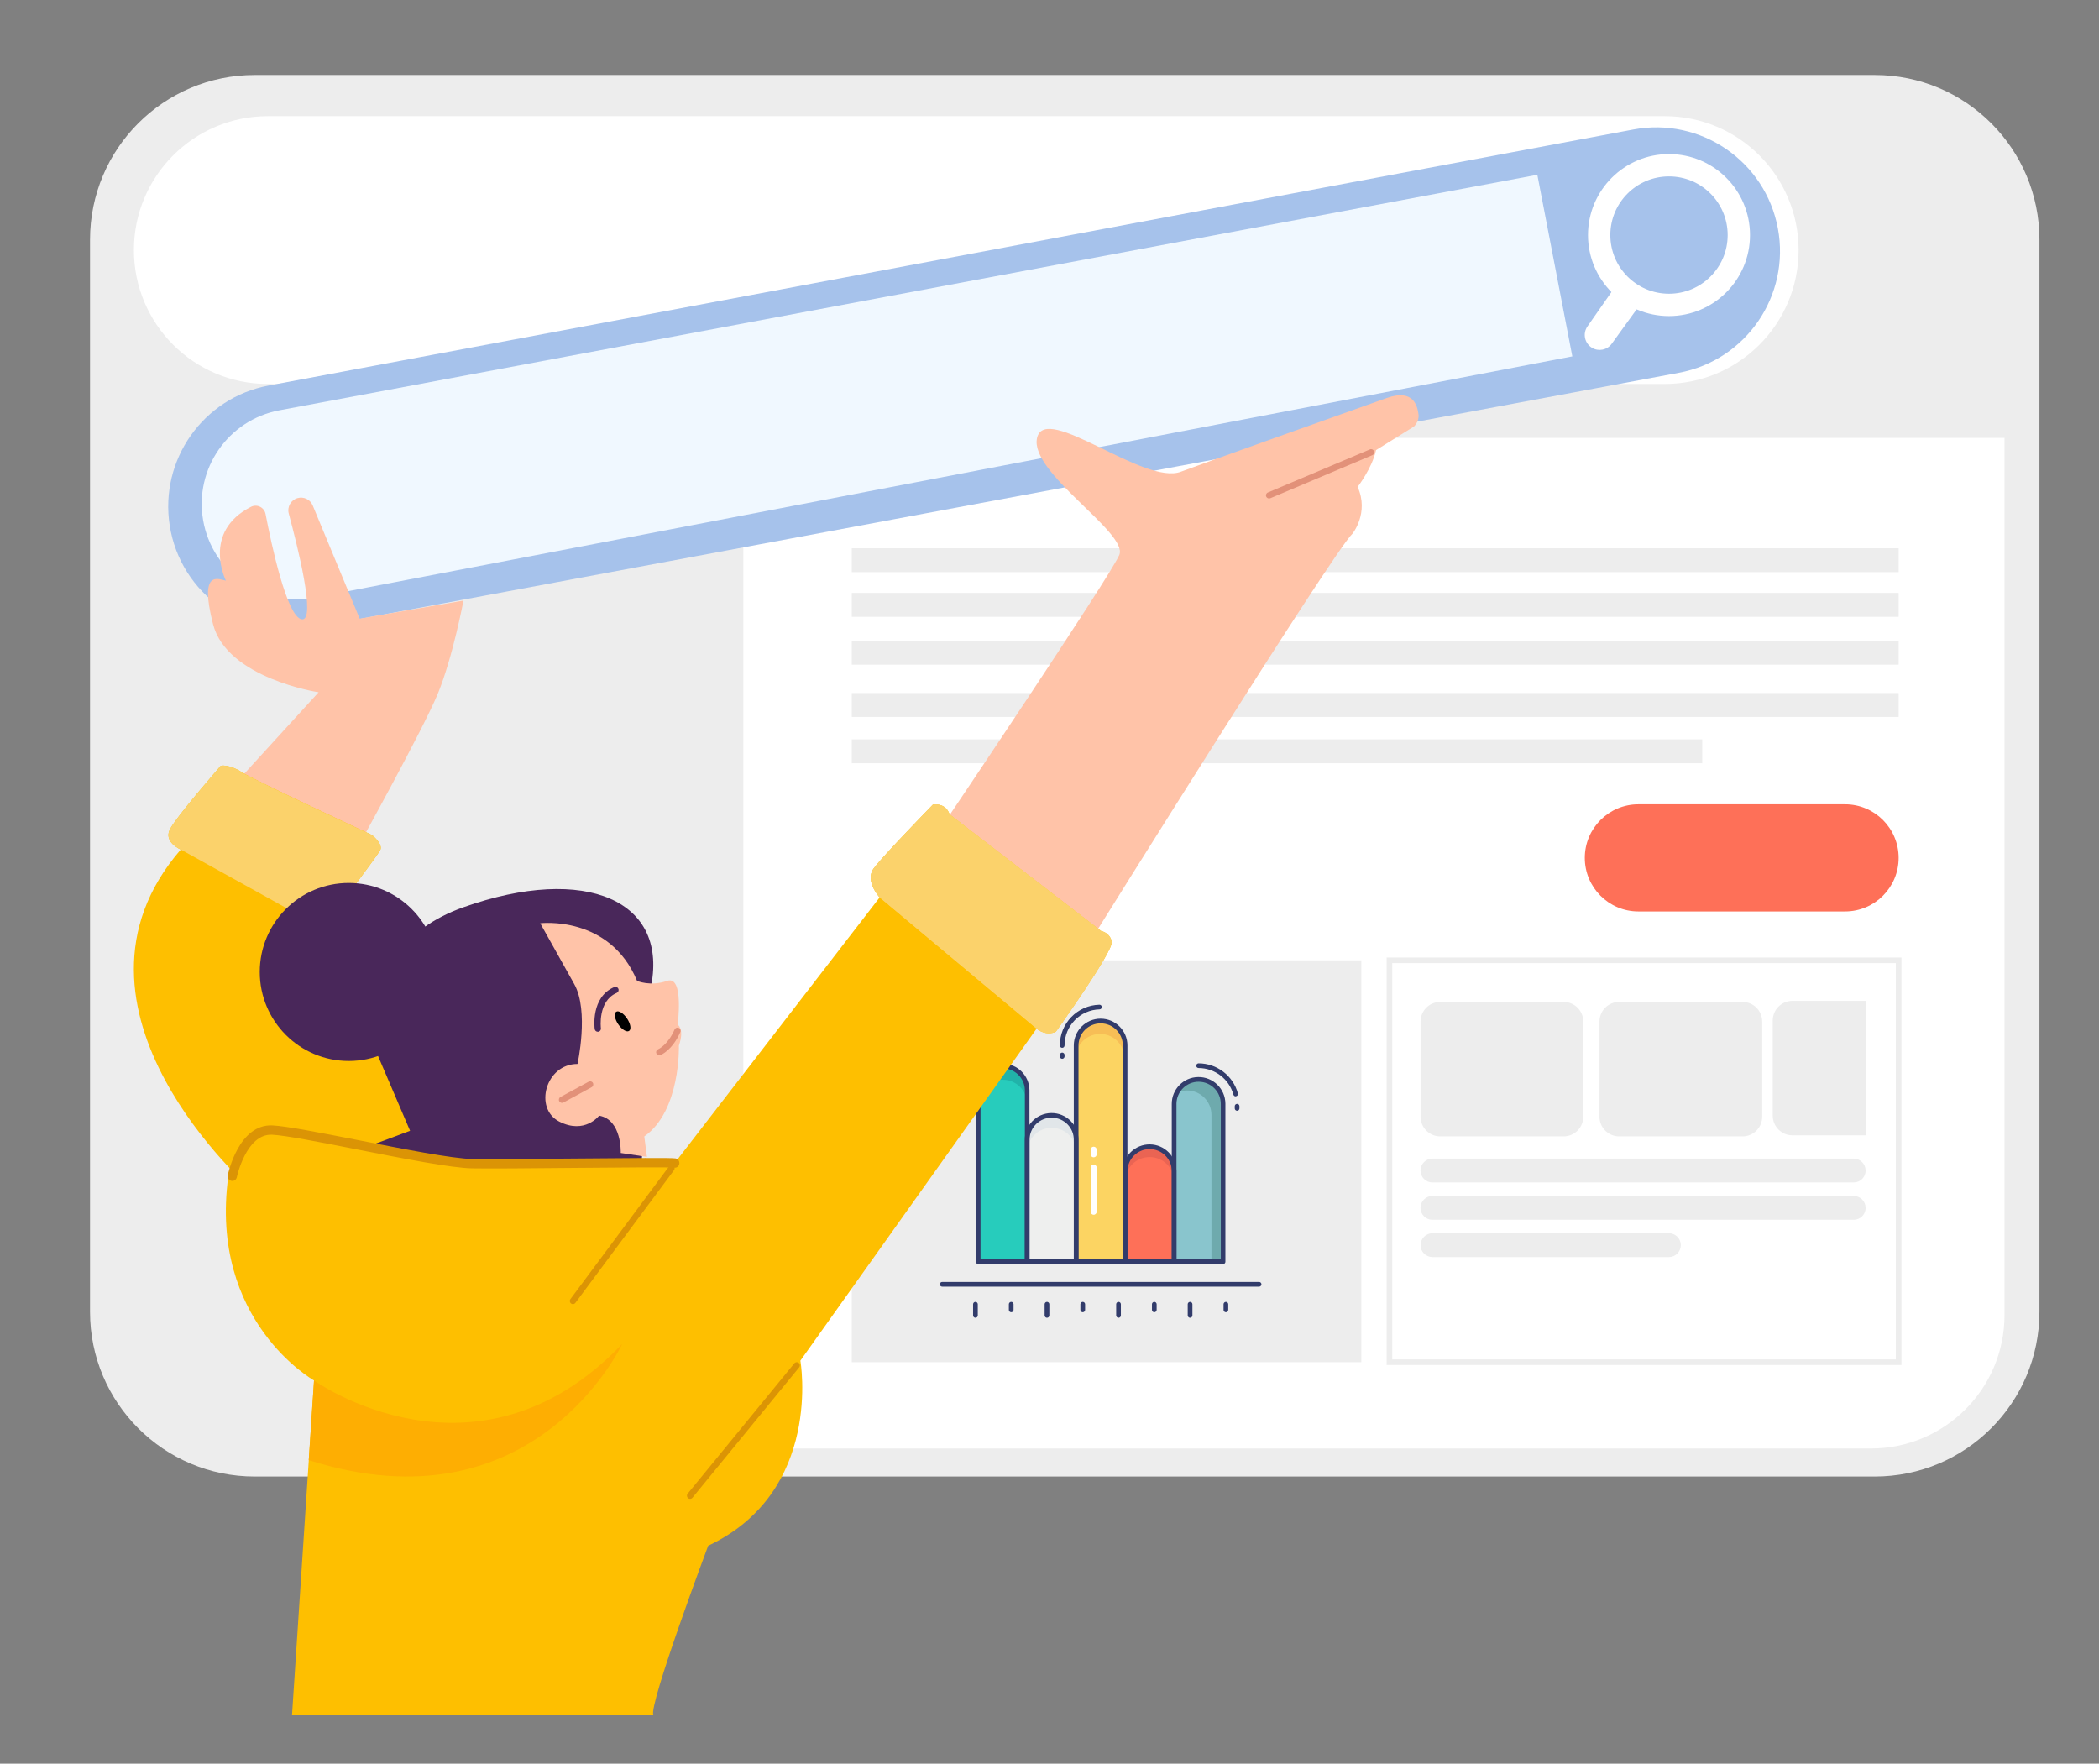 <?xml version="1.0" encoding="utf-8"?>
<!-- Generator: Adobe Illustrator 25.2.0, SVG Export Plug-In . SVG Version: 6.00 Build 0)  -->
<svg version="1.1" id="Layer_5" xmlns="http://www.w3.org/2000/svg" xmlns:xlink="http://www.w3.org/1999/xlink" x="0px" y="0px"
	 viewBox="0 0 374.94 315.04" style="enable-background:new 0 0 374.94 315.04;" xml:space="preserve">
<rect x="0" y="0" width="374.94" height="315.04" fill="#808080" stroke="none"/>
<style type="text/css">
	.st0{fill:#EDEDED;}
	.st1{fill:#FFFFFF;}
	.st2{fill:#27CCBC;}
	.st3{fill:#EEEFEE;}
	.st4{fill:#FE7058;}
	.st5{fill:#89C5CD;}
	.st6{fill:#FCD462;}
	.st7{fill:#21B3A9;}
	.st8{fill:#E1E6E9;}
	.st9{fill:#EA6453;}
	.st10{fill:#6EAAAD;}
	.st11{fill:#F7BE56;}
	.st12{fill:#323C6B;}
	.st13{fill:#A6C2EB;}
	.st14{fill:#F0F8FF;}
	.st15{fill:#FFC3A8;}
	.st16{fill:#E29179;}
	.st17{fill:#49275A;}
	.st18{fill:#FEBF00;}
	.st19{fill:#FBD26B;}
	.st20{fill:#DB9405;}
	.st21{fill:#FEAE02;}
</style>
<g>
	<g>
		<path class="st0" d="M334.88,263.75H45.5c-16.25,0-29.42-13.17-29.42-29.42V42.82c0-16.25,13.17-29.42,29.42-29.42h289.38
			c16.25,0,29.42,13.17,29.42,29.42v191.51C364.29,250.58,351.12,263.75,334.88,263.75z"/>
	</g>
	<g>
		<path class="st1" d="M334.21,258.74H132.78V78.22h225.28V234.9C358.06,248.07,347.38,258.74,334.21,258.74z"/>
	</g>
	<g>
		<rect x="152.15" y="171.54" class="st0" width="91.02" height="71.79"/>
	</g>
	<g>
		<path class="st0" d="M339.65,243.83h-91.96v-72.79h91.96V243.83z M248.69,242.83h89.96v-70.79h-89.96V242.83z"/>
	</g>
	<g id="line_color">
		<g>
			<path class="st2" d="M179.11,190.36c2.42,0,4.37,1.96,4.37,4.37l0,0v30.64l0,0h-8.75l0,0v-30.64
				C174.74,192.32,176.69,190.36,179.11,190.36L179.11,190.36L179.11,190.36z"/>
		</g>
		<g>
			<path class="st3" d="M187.86,199.29c2.42,0,4.37,1.96,4.37,4.37v21.7l0,0h-8.75l0,0v-21.7
				C183.48,201.25,185.44,199.29,187.86,199.29L187.86,199.29z"/>
		</g>
		<g>
			<path class="st4" d="M205.36,204.78c2.42,0,4.37,1.96,4.37,4.37l0,0v16.22l0,0h-8.75l0,0v-16.22
				C200.98,206.74,202.94,204.78,205.36,204.78L205.36,204.78z"/>
		</g>
		<g>
			<path class="st5" d="M214.11,192.87c2.42,0,4.37,1.96,4.37,4.37l0,0v28.13l0,0h-8.75l0,0v-28.13
				C209.73,194.83,211.69,192.87,214.11,192.87L214.11,192.87z"/>
		</g>
		<g>
			<path class="st6" d="M196.61,182.38c2.42,0,4.37,1.96,4.37,4.37l0,0v38.62l0,0h-8.75l0,0v-38.62
				C192.23,184.33,194.19,182.38,196.61,182.38z"/>
		</g>
		<g>
			<path class="st7" d="M183.49,194.74v2.5c0-2.42-1.96-4.37-4.38-4.37c-2.42,0-4.37,1.96-4.37,4.37v-2.5
				c0-2.42,1.96-4.37,4.37-4.38C181.53,190.36,183.49,192.32,183.49,194.74C183.49,194.74,183.49,194.74,183.49,194.74z"/>
		</g>
		<g>
			<path class="st8" d="M192.24,203.66v2.17c0-2.42-1.96-4.37-4.38-4.37c-2.42,0-4.37,1.96-4.37,4.37v-2.17
				c0-2.42,1.96-4.37,4.38-4.37C190.28,199.29,192.24,201.25,192.24,203.66z"/>
		</g>
		<g>
			<path class="st9" d="M209.73,209.15v1.91c0-2.42-1.96-4.38-4.37-4.38c-2.42,0-4.38,1.96-4.38,4.37c0,0,0,0,0,0.01v-1.91
				c0-2.42,1.96-4.37,4.37-4.37C207.77,204.78,209.73,206.73,209.73,209.15L209.73,209.15L209.73,209.15z"/>
		</g>
		<g>
			<path class="st10" d="M218.48,197.25v28.13h-2.08v-26.22c0-2.41-1.95-4.37-4.36-4.37c-0.61,0-1.21,0.13-1.77,0.37
				c1.15-2.12,3.81-2.91,5.93-1.76C217.6,194.16,218.48,195.64,218.48,197.25L218.48,197.25z"/>
		</g>
		<g>
			<path class="st11" d="M196.51,184.69c2.22-0.01,4.08,1.66,4.32,3.86h0.15v-1.81c0-2.41-1.96-4.37-4.37-4.37s-4.37,1.96-4.37,4.37
				v1.37C192.68,186.12,194.46,184.7,196.51,184.69z"/>
		</g>
		<g>
			<g>
				<path class="st12" d="M224.91,229.83H168.3c-0.23,0-0.42-0.19-0.42-0.42s0.19-0.42,0.42-0.42h56.61c0.23,0,0.42,0.19,0.42,0.42
					S225.14,229.83,224.91,229.83z"/>
			</g>
			<g>
				<path class="st12" d="M174.24,235.39c-0.23,0-0.42-0.19-0.42-0.42v-2c0-0.23,0.19-0.42,0.42-0.42s0.42,0.19,0.42,0.42v2
					C174.66,235.21,174.47,235.39,174.24,235.39z"/>
			</g>
			<g>
				<path class="st12" d="M180.63,234.4c-0.23,0-0.42-0.19-0.42-0.42v-1.01c0-0.23,0.19-0.42,0.42-0.42s0.42,0.19,0.42,0.42v1.01
					C181.05,234.21,180.86,234.4,180.63,234.4z"/>
			</g>
			<g>
				<path class="st12" d="M187.02,235.39c-0.23,0-0.42-0.19-0.42-0.42v-2c0-0.23,0.19-0.42,0.42-0.42s0.42,0.19,0.42,0.42v2
					C187.44,235.21,187.25,235.39,187.02,235.39z"/>
			</g>
			<g>
				<path class="st12" d="M193.41,234.4c-0.23,0-0.42-0.19-0.42-0.42v-1.01c0-0.23,0.19-0.42,0.42-0.42c0.23,0,0.42,0.19,0.42,0.42
					v1.01C193.83,234.21,193.64,234.4,193.41,234.4z"/>
			</g>
			<g>
				<path class="st12" d="M199.8,235.39c-0.23,0-0.42-0.19-0.42-0.42v-2c0-0.23,0.19-0.42,0.42-0.42s0.42,0.19,0.42,0.42v2
					C200.22,235.21,200.03,235.39,199.8,235.39z"/>
			</g>
			<g>
				<path class="st12" d="M206.19,234.4c-0.23,0-0.42-0.19-0.42-0.42v-1.01c0-0.23,0.19-0.42,0.42-0.42s0.42,0.19,0.42,0.42v1.01
					C206.61,234.21,206.42,234.4,206.19,234.4z"/>
			</g>
			<g>
				<path class="st12" d="M212.58,235.39c-0.23,0-0.42-0.19-0.42-0.42v-2c0-0.23,0.19-0.42,0.42-0.42s0.42,0.19,0.42,0.42v2
					C213,235.21,212.81,235.39,212.58,235.39z"/>
			</g>
			<g>
				<path class="st12" d="M218.98,234.4c-0.23,0-0.42-0.19-0.42-0.42v-1.01c0-0.23,0.19-0.42,0.42-0.42s0.42,0.19,0.42,0.42v1.01
					C219.39,234.21,219.21,234.4,218.98,234.4L218.98,234.4z"/>
			</g>
			<g>
				<path class="st12" d="M220.72,195.84c-0.19,0-0.35-0.13-0.4-0.31c-0.77-2.8-3.32-4.74-6.22-4.75c-0.23,0-0.42-0.19-0.42-0.42
					s0.19-0.42,0.42-0.42c3.28,0.01,6.15,2.2,7.02,5.36c0.06,0.22-0.07,0.45-0.29,0.51C220.8,195.83,220.76,195.84,220.72,195.84
					L220.72,195.84z"/>
			</g>
			<g>
				<path class="st12" d="M220.98,198.41c-0.23,0-0.42-0.19-0.42-0.42v-0.39c0-0.23,0.19-0.42,0.42-0.42c0.23,0,0.42,0.19,0.42,0.42
					V198C221.39,198.23,221.21,198.41,220.98,198.41z"/>
			</g>
			<g>
				<path class="st12" d="M189.74,189.13c-0.23,0-0.42-0.19-0.42-0.42v-0.27c0-0.23,0.19-0.42,0.42-0.42s0.42,0.19,0.42,0.42v0.28
					C190.15,188.94,189.96,189.13,189.74,189.13z"/>
			</g>
			<g>
				<path class="st12" d="M189.74,187.17c-0.23,0-0.42-0.19-0.42-0.42c-0.02-3.94,3.12-7.18,7.07-7.28c0.23,0,0.42,0.18,0.43,0.4
					c0.01,0.23-0.17,0.42-0.4,0.43c0,0,0,0,0,0c-3.49,0.09-6.27,2.95-6.26,6.45C190.15,186.98,189.97,187.17,189.74,187.17
					L189.74,187.17z"/>
			</g>
		</g>
		<g>
			<path class="st1" d="M195.36,216.99c-0.3,0-0.54-0.24-0.54-0.54l0,0v-7.88c0-0.3,0.24-0.54,0.54-0.54c0.3,0,0.54,0.24,0.54,0.54
				c0,0,0,0,0,0v7.87C195.9,216.74,195.66,216.99,195.36,216.99C195.36,216.99,195.36,216.99,195.36,216.99L195.36,216.99z"/>
		</g>
		<g>
			<path class="st1" d="M195.36,206.73c-0.3,0-0.54-0.24-0.54-0.54l0,0v-0.82c0-0.3,0.24-0.54,0.54-0.54c0.3,0,0.54,0.24,0.54,0.54
				v0.82C195.9,206.49,195.66,206.73,195.36,206.73L195.36,206.73L195.36,206.73z"/>
		</g>
		<g>
			<path class="st12" d="M183.48,225.79h-8.75c-0.23,0-0.42-0.19-0.42-0.42v-30.64c0.03-2.65,2.21-4.76,4.85-4.73
				c2.6,0.03,4.69,2.13,4.73,4.73v30.64C183.9,225.6,183.71,225.79,183.48,225.79z M175.15,224.96h7.92v-30.22
				c-0.03-2.19-1.83-3.93-4.02-3.9c-2.14,0.03-3.87,1.76-3.9,3.9V224.96z"/>
		</g>
		<g>
			<path class="st12" d="M192.23,225.79h-8.75c-0.23,0-0.42-0.19-0.42-0.42v-21.7c-0.03-2.65,2.08-4.82,4.73-4.85
				c2.65-0.03,4.82,2.08,4.85,4.73c0,0.04,0,0.08,0,0.13v21.7C192.65,225.6,192.46,225.79,192.23,225.79L192.23,225.79z
				 M183.9,224.96h7.92v-21.29c0.03-2.19-1.71-3.98-3.9-4.02c-2.19-0.03-3.98,1.71-4.02,3.9c0,0.04,0,0.08,0,0.11V224.96z"/>
		</g>
		<g>
			<path class="st12" d="M209.73,225.79h-8.75c-0.23,0-0.42-0.19-0.42-0.42v-16.22c0.03-2.65,2.21-4.76,4.85-4.73
				c2.6,0.03,4.69,2.13,4.73,4.73v16.22C210.15,225.6,209.96,225.79,209.73,225.79z M201.4,224.96h7.92v-15.8
				c-0.03-2.19-1.83-3.93-4.02-3.9c-2.14,0.03-3.87,1.76-3.9,3.9V224.96z"/>
		</g>
		<g>
			<path class="st12" d="M218.48,225.79h-8.75c-0.23,0-0.42-0.19-0.42-0.42v-28.13c-0.03-2.65,2.08-4.82,4.73-4.85
				c2.65-0.03,4.82,2.08,4.85,4.73c0,0.04,0,0.08,0,0.13v28.13C218.9,225.6,218.71,225.79,218.48,225.79z M210.15,224.96h7.92
				v-27.71c0.03-2.19-1.71-3.98-3.9-4.02c-2.19-0.03-3.98,1.71-4.02,3.9c0,0.04,0,0.08,0,0.11V224.96z"/>
		</g>
		<g>
			<path class="st12" d="M200.98,225.79h-8.75c-0.23,0-0.42-0.19-0.42-0.42v-38.62c0-2.65,2.15-4.79,4.79-4.79
				c2.65,0,4.79,2.15,4.79,4.79v38.62C201.4,225.6,201.21,225.79,200.98,225.79z M192.65,224.96h7.92v-38.2
				c0-2.19-1.77-3.96-3.96-3.96s-3.96,1.77-3.96,3.96V224.96z"/>
		</g>
	</g>
	<g>
		<path class="st0" d="M279.3,202.99h-22.03c-1.95,0-3.52-1.58-3.52-3.52v-16.98c0-1.95,1.58-3.52,3.52-3.52h22.03
			c1.95,0,3.52,1.58,3.52,3.52v16.98C282.82,201.41,281.25,202.99,279.3,202.99z"/>
	</g>
	<g>
		<path class="st0" d="M311.26,202.99h-22.03c-1.95,0-3.52-1.58-3.52-3.52v-16.98c0-1.95,1.58-3.52,3.52-3.52h22.03
			c1.95,0,3.52,1.58,3.52,3.52v16.98C314.78,201.41,313.21,202.99,311.26,202.99z"/>
	</g>
	<g>
		<path class="st0" d="M333.26,178.78h-13.08c-1.95,0-3.52,1.58-3.52,3.52v16.98c0,1.95,1.58,3.52,3.52,3.52h13.08V178.78z"/>
	</g>
	<g>
		<path class="st4" d="M329.58,162.81h-36.92c-5.29,0-9.57-4.29-9.57-9.57v0c0-5.29,4.29-9.57,9.57-9.57h36.92
			c5.29,0,9.57,4.29,9.57,9.57v0C339.15,158.53,334.86,162.81,329.58,162.81z"/>
	</g>
	<g>
		<rect x="152.15" y="97.93" class="st0" width="187" height="4.27"/>
	</g>
	<g>
		<rect x="152.15" y="105.91" class="st0" width="187" height="4.27"/>
	</g>
	<g>
		<rect x="152.15" y="114.46" class="st0" width="187" height="4.27"/>
	</g>
	<g>
		<rect x="152.15" y="123.8" class="st0" width="187" height="4.27"/>
	</g>
	<g>
		<rect x="152.15" y="132.07" class="st0" width="151.92" height="4.27"/>
	</g>
	<g>
		<path class="st0" d="M331.12,211.22h-75.25c-1.18,0-2.13-0.96-2.13-2.13l0,0c0-1.18,0.96-2.13,2.13-2.13h75.25
			c1.18,0,2.13,0.96,2.13,2.13l0,0C333.26,210.27,332.3,211.22,331.12,211.22z"/>
	</g>
	<g>
		<path class="st0" d="M331.12,217.89h-75.25c-1.18,0-2.13-0.96-2.13-2.13v0c0-1.18,0.96-2.13,2.13-2.13h75.25
			c1.18,0,2.13,0.96,2.13,2.13v0C333.26,216.93,332.3,217.89,331.12,217.89z"/>
	</g>
	<g>
		<path class="st0" d="M298.11,224.55h-42.23c-1.18,0-2.13-0.96-2.13-2.13l0,0c0-1.18,0.96-2.13,2.13-2.13h42.23
			c1.18,0,2.13,0.96,2.13,2.13l0,0C300.24,223.59,299.29,224.55,298.11,224.55z"/>
	</g>
	<g>
		<path class="st1" d="M297.36,68.59H47.84c-13.21,0-23.92-10.71-23.92-23.92v0c0-13.21,10.71-23.92,23.92-23.92h249.52
			c13.21,0,23.92,10.71,23.92,23.92v0C321.28,57.88,310.57,68.59,297.36,68.59z"/>
	</g>
	<g>
		<g>
			<path class="st13" d="M47.98,68.87l243.79-45.74c12.01-2.25,23.57,5.66,25.81,17.67v0c2.24,12-5.68,23.55-17.68,25.79
				l-243.83,45.5c-12.18,2.27-23.82-5.96-25.75-18.19l0,0C28.47,82.15,36.29,71.06,47.98,68.87z"/>
		</g>
	</g>
	<g>
		<g>
			<path class="st1" d="M298.13,27.52c-7.99,0-14.47,6.48-14.47,14.47c0,7.99,6.48,14.47,14.47,14.47c7.99,0,14.47-6.48,14.47-14.47
				C312.6,34,306.12,27.52,298.13,27.52z M298.13,52.47c-5.79,0-10.48-4.69-10.48-10.48c0-5.79,4.69-10.48,10.48-10.48
				c5.79,0,10.48,4.69,10.48,10.48C308.61,47.78,303.91,52.47,298.13,52.47z"/>
		</g>
	</g>
	<g>
		<g>
			<path class="st1" d="M288.4,51.38l-4.84,6.93c-0.89,1.28-0.5,3.04,0.84,3.83l0,0c1.18,0.69,2.7,0.37,3.5-0.74l4.76-6.58
				L288.4,51.38z"/>
		</g>
	</g>
	<g>
		<g>
			<path class="st14" d="M49.91,73.29l224.7-42.07l6.25,32.44L56.28,106.73c-9.36,1.8-18.38-4.43-20-13.83l0,0
				C34.7,83.74,40.77,75.01,49.91,73.29z"/>
		</g>
	</g>
	<g>
		<g>
			<path class="st15" d="M185.25,78.22c-1.44,6.19,16.35,16.96,14.69,20.9c-1.67,3.94-31.34,48-31.34,48l26.8,19.99
				c0,0,42.85-68.74,46.18-71.77c0,0,3.03-3.71,0.93-8.37c0,0,2.56-3.29,3.29-6.57l6.76-4.2c0,0,1-0.91,0.82-2.19
				c-0.18-1.28-0.73-4.66-5.66-2.92c-4.93,1.73-35.72,12.74-36.72,13.15C204.44,86.87,186.74,71.8,185.25,78.22z"/>
		</g>
	</g>
	<g>
		<g>
			<path class="st16" d="M226.7,89.04c-0.22,0-0.43-0.13-0.52-0.34c-0.12-0.29,0.01-0.61,0.3-0.73l18.22-7.69
				c0.28-0.12,0.61,0.01,0.73,0.3s-0.01,0.61-0.3,0.73l-18.22,7.69C226.84,89.02,226.77,89.04,226.7,89.04z"/>
		</g>
	</g>
	<g>
		<g>
			<path class="st17" d="M57.73,207.58c0,0-0.6-11.4,9.94-15.24c0,0-6.76-22.53,15.11-30.28s36.97-1.19,33.39,14.71l-1.79,35.78
				L57.73,207.58z"/>
		</g>
	</g>
	<g>
		<g>
			<path class="st15" d="M42.25,139.72l14.66-16.06c0,0-16.38-2.48-18.86-12.18c-2.48-9.7,0.83-8.08,2.3-7.76
				c0,0-4.36-8.69,4.49-13.19c1.08-0.55,2.38,0.11,2.6,1.3c1.02,5.32,3.79,18.36,6.45,18.79c2.69,0.43-0.84-13.44-2.31-18.88
				c-0.32-1.19,0.37-2.42,1.56-2.76h0c1.11-0.32,2.28,0.24,2.72,1.31l8.39,20.22l18.54-3.23c0,0-1.91,10.13-4.57,16.6
				s-14.62,28.02-14.62,28.02L42.25,139.72z"/>
		</g>
	</g>
	<g>
		<g>
			<path class="st18" d="M73.25,201.99l-28.28,10.56c0,0-37.23-32.35-12.68-60.8c0,0-3.09-1.3-1.95-3.58
				c1.14-2.28,9.1-11.38,9.1-11.38s1.46-0.33,3.74,1.14c2.28,1.46,23.25,11.22,23.25,11.22s2.11,1.63,1.46,2.77
				c-0.65,1.14-10.16,13.82-10.16,13.82l0.07,0.16L73.25,201.99z"/>
		</g>
	</g>
	<g>
		<g>
			<path class="st19" d="M67.89,151.91c-0.65,1.14-10.16,13.82-10.16,13.82l0.07,0.16l-25.51-14.14c0,0-3.09-1.3-1.95-3.58
				c1.14-2.28,9.1-11.38,9.1-11.38s1.46-0.33,3.74,1.14c2.28,1.46,23.25,11.22,23.25,11.22S68.54,150.77,67.89,151.91z"/>
		</g>
	</g>
	<g>
		<g>
			<path class="st18" d="M188.59,184.3c0,0-1.65,0.86-3.42-0.56l-42.2,59.31c0,0,4.12,23.38-16.47,33.06c0,0-10.68,28.47-9.8,30.29
				H52.16l3-45.58l0.94-14.23c0,0-18.82-10.56-15.32-36.47c0,0,1.77-8.47,7.18-8.24c5.42,0.24,29.33,5.88,36.04,6
				c6.71,0.12,34.86-0.35,36.51-0.12l36.62-47.46c0,0-2.71-2.94-1.06-5.18c1.65-2.24,10.6-11.42,10.6-11.42s2.24-0.35,2.94,1.77
				l27.09,20.85c0,0,1.53,0.24,1.88,1.88S188.59,184.3,188.59,184.3z"/>
		</g>
	</g>
	<g>
		<g>
			<path class="st19" d="M188.59,184.3c0,0-1.65,0.86-3.42-0.56l-28.03-23.44c0,0-2.71-2.94-1.06-5.18
				c1.65-2.24,10.6-11.42,10.6-11.42s2.24-0.35,2.94,1.77l27.09,20.85c0,0,1.53,0.24,1.88,1.88S188.59,184.3,188.59,184.3z"/>
		</g>
	</g>
	<g>
		<g>
			<g>
				<path class="st20" d="M41.5,210.95c-0.06,0-0.11-0.01-0.17-0.02c-0.45-0.1-0.74-0.54-0.65-0.99c0.08-0.37,1.97-9.17,7.97-8.91
					c2.5,0.11,8.78,1.35,15.44,2.65c7.83,1.54,16.7,3.28,20.26,3.35c3.04,0.06,10.61-0.02,17.94-0.08
					c10.83-0.1,17.47-0.15,18.35-0.03c0.46,0.07,0.77,0.49,0.71,0.95s-0.49,0.78-0.94,0.71c-0.82-0.12-10-0.03-18.1,0.04
					c-7.34,0.07-14.93,0.14-17.99,0.08c-3.71-0.07-12.27-1.75-20.55-3.38c-6.59-1.3-12.82-2.52-15.19-2.63
					c-4.6-0.18-6.25,7.49-6.27,7.57C42.23,210.68,41.88,210.95,41.5,210.95z"/>
			</g>
		</g>
	</g>
	<g>
		<g>
			<path class="st21" d="M111.14,240.07c0,0-15.64,33.6-55.99,20.75l0.94-14.23C56.09,246.59,85.1,267.36,111.14,240.07z"/>
		</g>
	</g>
	<g>
		<g>
			<path class="st19" d="M188.59,184.3c0,0-1.65,0.86-3.42-0.56l-28.03-23.44c0,0-2.71-2.94-1.06-5.18
				c1.65-2.24,10.6-11.42,10.6-11.42s2.24-0.35,2.94,1.77l27.09,20.85c0,0,1.53,0.24,1.88,1.88S188.59,184.3,188.59,184.3z"/>
		</g>
	</g>
	<g>
		<g>
			<path class="st20" d="M102.34,232.95c-0.12,0-0.23-0.04-0.33-0.11c-0.25-0.18-0.3-0.54-0.12-0.78l17.61-23.7
				c0.19-0.25,0.54-0.3,0.78-0.12c0.25,0.18,0.3,0.54,0.12,0.78l-17.61,23.7C102.68,232.87,102.51,232.95,102.34,232.95z"/>
		</g>
	</g>
	<g>
		<g>
			<path class="st20" d="M123.26,267.74c-0.12,0-0.25-0.04-0.35-0.13c-0.24-0.2-0.27-0.55-0.08-0.79l19.06-23.29
				c0.2-0.24,0.55-0.27,0.79-0.08c0.24,0.2,0.27,0.55,0.08,0.79l-19.06,23.29C123.58,267.67,123.42,267.74,123.26,267.74z"/>
		</g>
	</g>
	<g>
		<g>
			<path class="st15" d="M96.5,164.92c0,0,12.39-1.52,17.3,10.29c0,0,2.34,1.05,5.38,0c3.04-1.05,1.87,7.83,1.87,7.83
				s1.26,0.7,0.22,3.74c0,0,0.36,11.64-6.18,16.22l0.47,3.65l-4.68-0.7c0,0,0.23-5.96-3.86-6.66c0,0-2.57,3.39-7.13,1.05
				c-4.56-2.34-2.45-10.29,3.27-10.29c0,0,2.1-9.47-0.58-14.26S96.5,164.92,96.5,164.92z"/>
		</g>
	</g>
	<g>
		<g>
			<circle class="st17" cx="62.3" cy="173.62" r="15.9"/>
		</g>
	</g>
	<g>
		<g>
			<path class="st17" d="M106.79,184.3c-0.28,0-0.52-0.2-0.56-0.49c-0.03-0.23-0.71-5.7,3.49-7.49c0.29-0.12,0.61,0.01,0.74,0.3
				c0.12,0.29-0.01,0.61-0.3,0.74c-3.41,1.45-2.83,6.26-2.82,6.31c0.04,0.31-0.18,0.59-0.48,0.63
				C106.84,184.3,106.81,184.3,106.79,184.3z"/>
		</g>
	</g>
	<g>
		<g>
			<path class="st16" d="M117.77,188.51c-0.23,0-0.44-0.14-0.53-0.37c-0.11-0.29,0.04-0.61,0.33-0.72c0.04-0.02,1.69-0.7,2.93-3.52
				c0.12-0.28,0.46-0.41,0.74-0.29c0.28,0.12,0.41,0.46,0.29,0.74c-1.46,3.31-3.48,4.09-3.56,4.12
				C117.9,188.5,117.84,188.51,117.77,188.51z"/>
		</g>
	</g>
	<g>
		<g>
			<path class="st16" d="M100.39,197c-0.2,0-0.39-0.11-0.49-0.29c-0.15-0.27-0.05-0.61,0.22-0.76l5.03-2.73
				c0.27-0.15,0.61-0.05,0.76,0.22c0.15,0.27,0.05,0.61-0.22,0.76l-5.03,2.73C100.57,196.98,100.48,197,100.39,197z"/>
		</g>
	</g>
	<g>
		<g>
			<ellipse transform="matrix(0.827 -0.563 0.563 0.827 -83.371 94.193)" cx="111.14" cy="182.37" rx="0.94" ry="2.06"/>
		</g>
	</g>
</g>
</svg>

